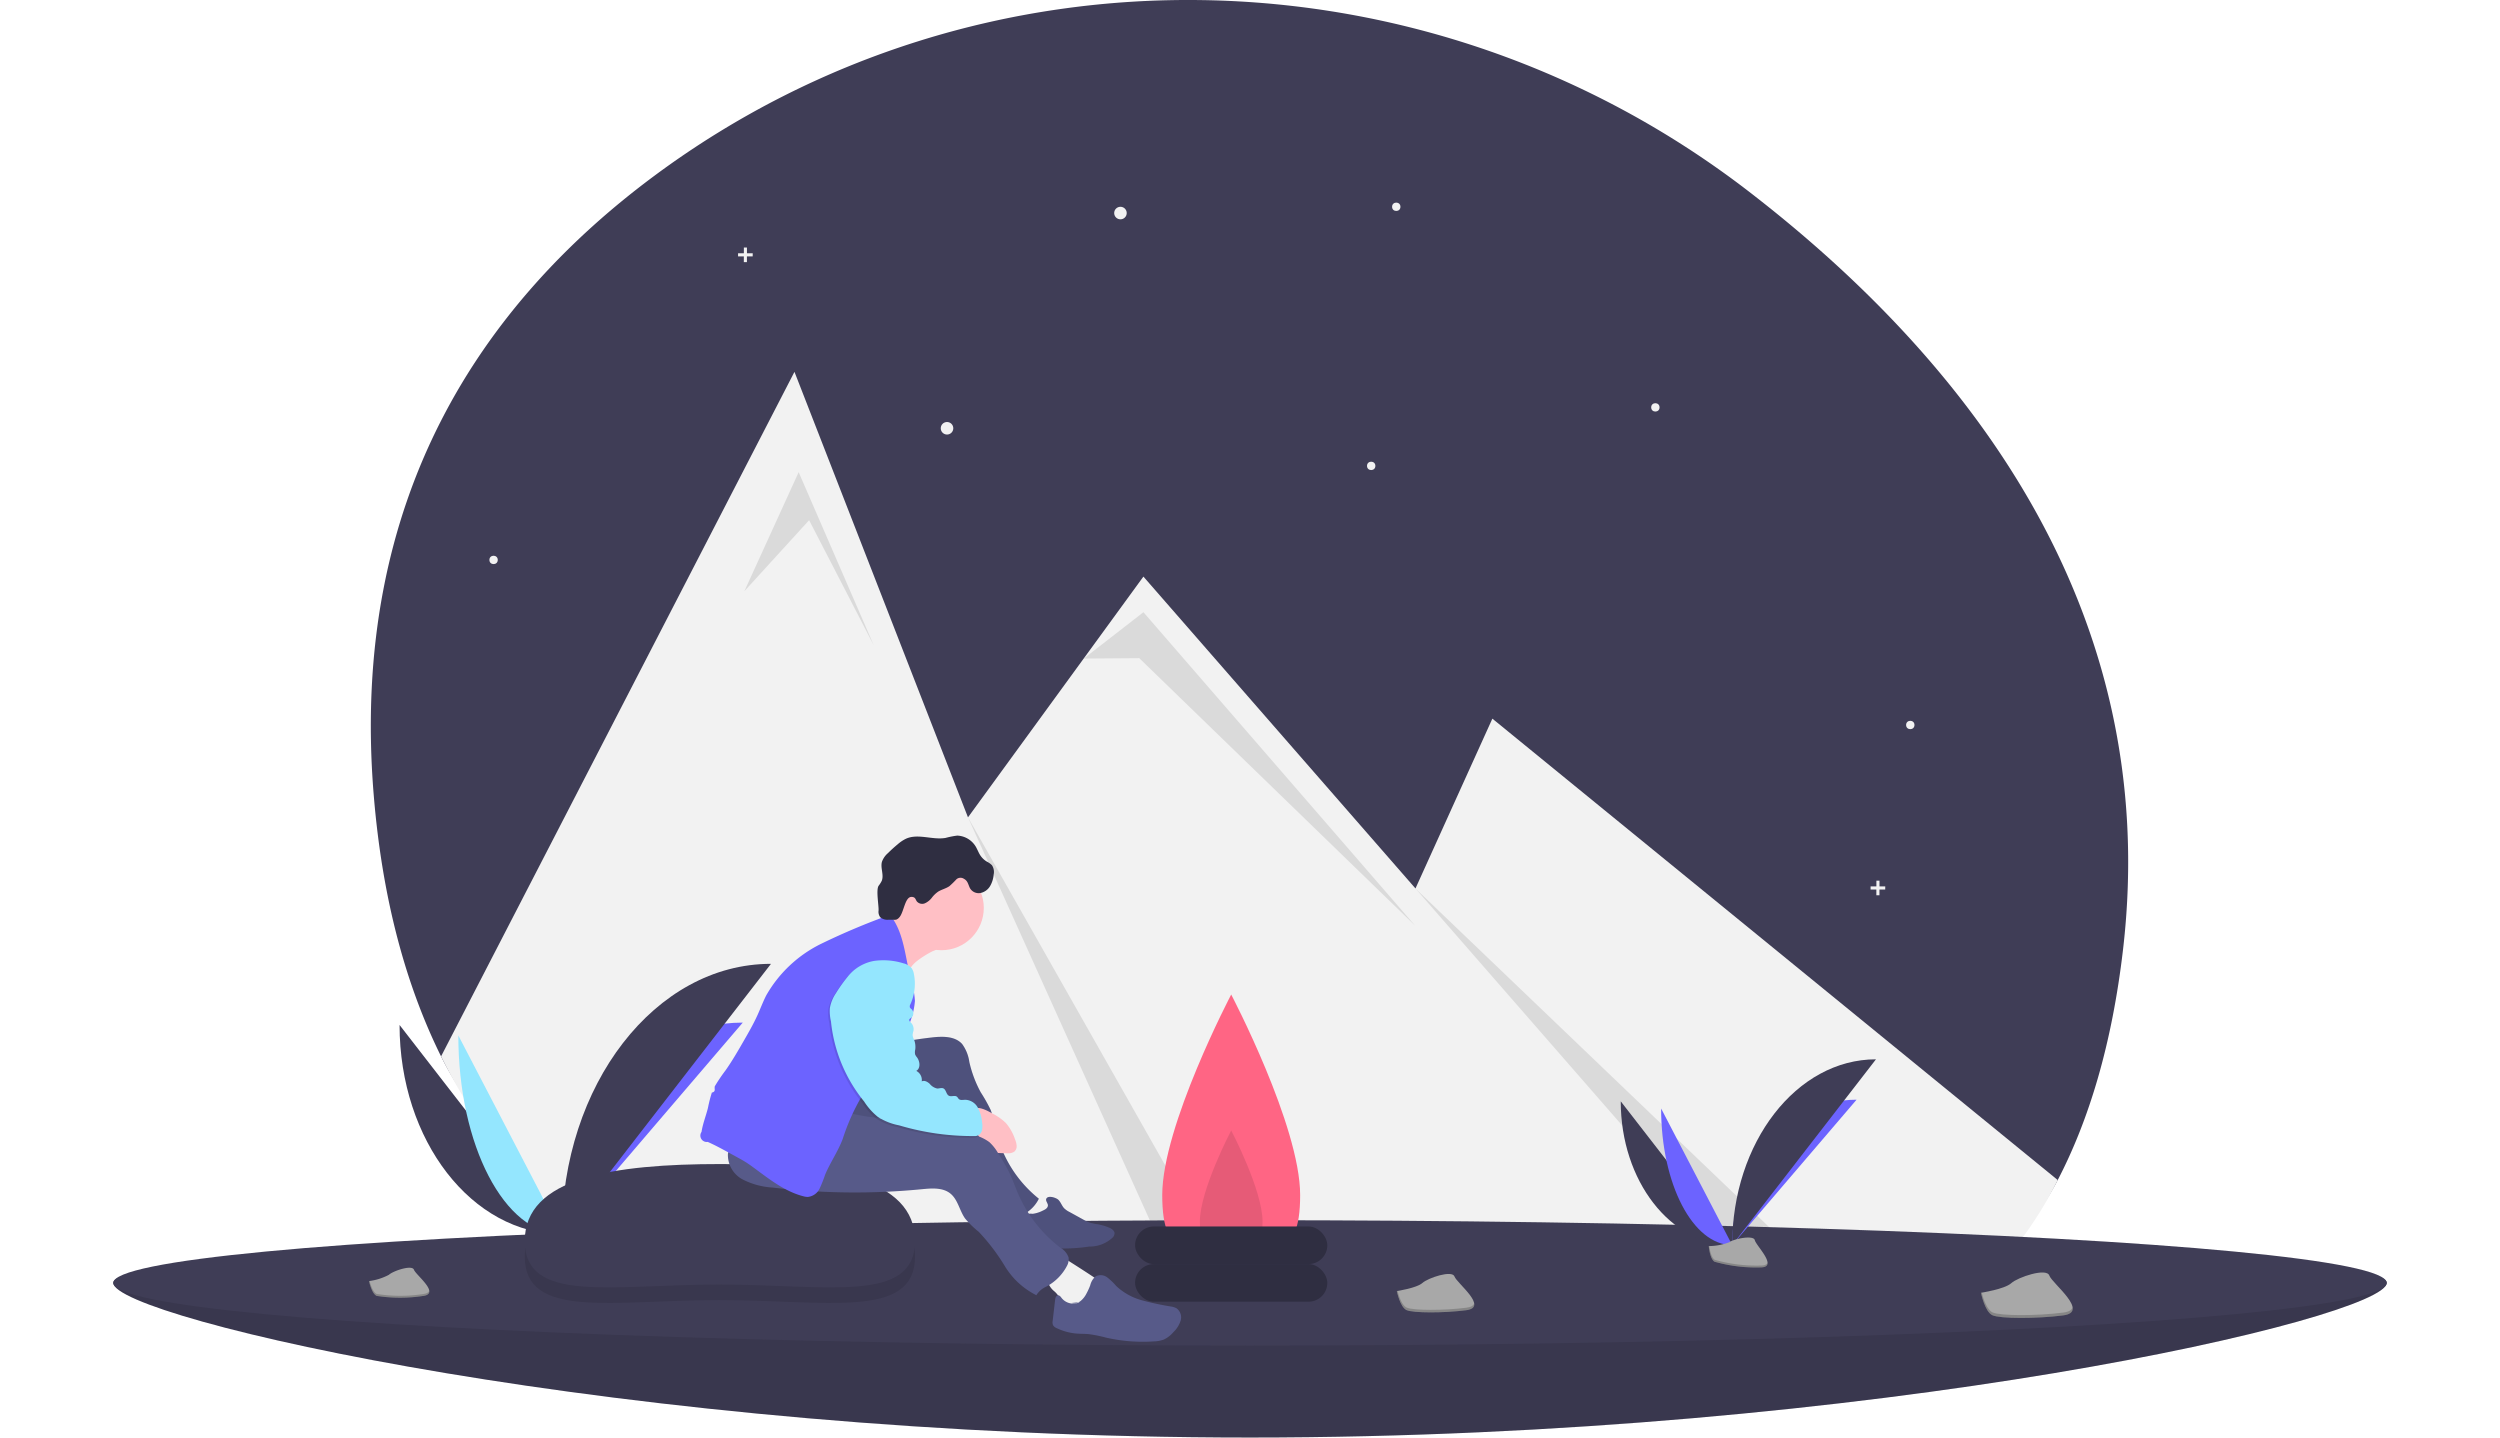 <svg xmlns="http://www.w3.org/2000/svg" width="279.184" height="160.533" viewBox="0 0 279.184 176.533">
  <g id="Group_127" data-name="Group 127" transform="translate(0 0)">
    <path id="Path_329" data-name="Path 329" d="M394.427,222.63c-1.352,11.586-4.162,20.887-8.019,28.306-5.132,9.884-13.91,13.867-21.752,18.034a49.593,49.593,0,0,1-7.046,3.064c-14.27,4.952-30.241,3.639-42.786,1.024a168.667,168.667,0,0,0-26.71-3.377q-3.841-.173-7.69-.172c-3.957.005-75.2,1.357-92.549-33.761-4.283-8.663-7.218-19.245-8.273-32.145-2.984-36.468,13.418-60.42,34.575-76.075C254.2,97.913,309.058,99.155,348.49,129.55,374.756,149.8,399.348,180.437,394.427,222.63Z" transform="translate(-147.624 -106.019)" fill="#3f3d56"/>
    <path id="Path_330" data-name="Path 330" d="M411.393,383.232a47.248,47.248,0,0,1-19.956,20.6,49.593,49.593,0,0,1-7.046,3.064c-14.27,4.952-30.241,3.639-42.786,1.024a168.686,168.686,0,0,0-26.71-3.377q-3.841-.173-7.69-.172-5.935.008-11.868.441c-25.7,1.889-65.131-1.65-82.477-36.769l43.4-84.063,16.153,41.472,5.155,13.238,14.208-19.5,7.336-10.067,33.41,38.3,9.443-20.854,65.377,53.353,3.646,2.974Z" transform="translate(-172.609 -238.315)" fill="#f2f2f2"/>
    <path id="Path_331" data-name="Path 331" d="M302,240.588l6.672-14.626,9.238,21.3-7.955-15.4Z" transform="translate(-224.506 -167.98)" opacity="0.1"/>
    <path id="Path_332" data-name="Path 332" d="M502.365,563.043q-3.841-.173-7.69-.172l-29.635-65.68Z" transform="translate(-360.079 -396.815)" opacity="0.1"/>
    <path id="Path_333" data-name="Path 333" d="M464.411,298.666l7.336-5.7,33.358,38.49-33.872-32.845Z" transform="translate(-345.242 -217.787)" opacity="0.1"/>
    <path id="Path_334" data-name="Path 334" d="M738.113,587.652a49.589,49.589,0,0,1-7.046,3.064L679.2,531.251Z" transform="translate(-519.285 -422.135)" opacity="0.1"/>
    <circle id="Ellipse_130" data-name="Ellipse 130" cx="0.77" cy="0.77" r="0.77" transform="translate(122.913 25.394)" fill="#f2f2f2"/>
    <circle id="Ellipse_131" data-name="Ellipse 131" cx="0.77" cy="0.77" r="0.77" transform="translate(101.615 51.824)" fill="#f2f2f2"/>
    <circle id="Ellipse_132" data-name="Ellipse 132" cx="0.513" cy="0.513" r="0.513" transform="translate(153.962 56.699)" fill="#f2f2f2"/>
    <circle id="Ellipse_133" data-name="Ellipse 133" cx="0.513" cy="0.513" r="0.513" transform="translate(46.188 68.247)" fill="#f2f2f2"/>
    <circle id="Ellipse_134" data-name="Ellipse 134" cx="0.513" cy="0.513" r="0.513" transform="translate(157.041 24.881)" fill="#f2f2f2"/>
    <circle id="Ellipse_135" data-name="Ellipse 135" cx="0.513" cy="0.513" r="0.513" transform="translate(188.86 49.515)" fill="#f2f2f2"/>
    <circle id="Ellipse_136" data-name="Ellipse 136" cx="0.513" cy="0.513" r="0.513" transform="translate(220.165 88.518)" fill="#f2f2f2"/>
    <path id="Path_335" data-name="Path 335" d="M300.8,119.17h-.708v-.708h-.38v.708H299v.38h.708v.708h.38v-.708h.708Z" transform="translate(-222.276 -88.064)" fill="#f2f2f2"/>
    <path id="Path_336" data-name="Path 336" d="M842.8,422.17h-.708v-.708h-.38v.708H841v.38h.708v.708h.38v-.708h.708Z" transform="translate(-625.197 -313.314)" fill="#f2f2f2"/>
    <path id="Path_337" data-name="Path 337" d="M335.184,716.322c0,4.251-62.5,18.989-139.592,18.989S56,720.573,56,716.322s62.5,3.592,139.592,3.592S335.184,712.07,335.184,716.322Z" transform="translate(-56 -558.777)" fill="#3f3d56"/>
    <path id="Path_338" data-name="Path 338" d="M335.184,716.322c0,4.251-62.5,18.989-139.592,18.989S56,720.573,56,716.322s62.5,3.592,139.592,3.592S335.184,712.07,335.184,716.322Z" transform="translate(-56 -558.777)" opacity="0.1"/>
    <ellipse id="Ellipse_137" data-name="Ellipse 137" cx="139.592" cy="7.698" rx="139.592" ry="7.698" transform="translate(0 149.846)" fill="#3f3d56"/>
    <path id="Path_339" data-name="Path 339" d="M574.936,606.615c0,8.5-3.791,6.159-8.468,6.159S558,615.118,558,606.615s8.468-24.634,8.468-24.634S574.936,598.112,574.936,606.615Z" transform="translate(-429.185 -459.848)" fill="#ff6584"/>
    <path id="Path_340" data-name="Path 340" d="M583.7,658.221c0,3.865-1.723,2.8-3.849,2.8s-3.849,1.066-3.849-2.8,3.849-11.2,3.849-11.2S583.7,654.356,583.7,658.221Z" transform="translate(-442.567 -508.2)" opacity="0.1"/>
    <rect id="Rectangle_215" data-name="Rectangle 215" width="23.607" height="4.619" rx="2.309" transform="translate(125.479 155.235)" fill="#2f2e41"/>
    <rect id="Rectangle_216" data-name="Rectangle 216" width="23.607" height="4.619" rx="2.309" transform="translate(125.479 150.616)" fill="#2f2e41"/>
    <path id="Path_341" data-name="Path 341" d="M193,596.547c0,14.2,8.909,25.693,19.919,25.693" transform="translate(-157.845 -470.676)" fill="#3f3d56"/>
    <path id="Path_342" data-name="Path 342" d="M270.626,621.4c0-14.361,9.942-25.981,22.228-25.981" transform="translate(-215.552 -469.84)" fill="#6c63ff"/>
    <path id="Path_343" data-name="Path 343" d="M221.125,601.564c0,13.49,5.681,24.405,12.7,24.405" transform="translate(-178.753 -474.406)" fill="#94e6fe"/>
    <path id="Path_344" data-name="Path 344" d="M270.626,600.494c0-18.35,11.491-33.2,25.693-33.2" transform="translate(-215.552 -448.931)" fill="#3f3d56"/>
    <path id="Path_345" data-name="Path 345" d="M254.295,692.957s2.825-.087,3.676-.693,4.345-1.33,4.557-.358,4.245,4.836,1.056,4.861-7.41-.5-8.26-1.014S254.295,692.957,254.295,692.957Z" transform="translate(-203.412 -541.212)" fill="#a8a8a8"/>
    <path id="Path_346" data-name="Path 346" d="M263.641,700.84c-3.189.026-7.41-.5-8.26-1.014-.647-.394-.9-1.808-.991-2.461l-.094,0s.179,2.278,1.029,2.8,5.071,1.04,8.26,1.014c.921-.007,1.239-.335,1.221-.82C264.677,700.652,264.326,700.835,263.641,700.84Z" transform="translate(-203.412 -545.624)" opacity="0.2"/>
    <path id="Path_347" data-name="Path 347" d="M777.429,633.081c0,9.758,6.122,17.655,13.687,17.655" transform="translate(-592.308 -497.835)" fill="#3f3d56"/>
    <path id="Path_348" data-name="Path 348" d="M830.769,650.16c0-9.868,6.832-17.853,15.274-17.853" transform="translate(-631.961 -497.26)" fill="#6c63ff"/>
    <path id="Path_349" data-name="Path 349" d="M796.755,636.528c0,9.269,3.9,16.77,8.728,16.77" transform="translate(-606.675 -500.398)" fill="#6c63ff"/>
    <path id="Path_350" data-name="Path 350" d="M830.769,635.793c0-12.609,7.9-22.812,17.655-22.812" transform="translate(-631.961 -482.893)" fill="#3f3d56"/>
    <path id="Path_351" data-name="Path 351" d="M819.548,699.328a7.117,7.117,0,0,0,2.526-.476c.585-.417,2.986-.914,3.131-.246s2.917,3.323.726,3.34a18.564,18.564,0,0,1-5.676-.7C819.671,700.894,819.548,699.328,819.548,699.328Z" transform="translate(-623.619 -546.304)" fill="#a8a8a8"/>
    <path id="Path_352" data-name="Path 352" d="M825.969,704.745a18.558,18.558,0,0,1-5.676-.7c-.445-.271-.622-1.243-.681-1.691l-.065,0s.123,1.565.707,1.921a18.566,18.566,0,0,0,5.676.7c.633-.005.851-.23.839-.564C826.682,704.616,826.44,704.742,825.969,704.745Z" transform="translate(-623.619 -549.335)" opacity="0.2"/>
    <path id="Path_353" data-name="Path 353" d="M949.813,717.5s2.915-.444,3.721-1.178,4.334-1.921,4.674-.941,5,4.477,1.7,4.9-7.737.413-8.682-.017S949.813,717.5,949.813,717.5Z" transform="translate(-720.458 -558.742)" fill="#a8a8a8"/>
    <path id="Path_354" data-name="Path 354" d="M959.927,727.1c-3.3.426-7.737.413-8.682-.017-.72-.327-1.164-1.76-1.335-2.425l-.1.016s.47,2.337,1.415,2.767,5.382.443,8.682.017c.953-.123,1.241-.5,1.162-1C960.977,726.774,960.636,727.008,959.927,727.1Z" transform="translate(-720.458 -565.913)" opacity="0.2"/>
    <path id="Path_355" data-name="Path 355" d="M670.26,717.806s2.46-.374,3.14-.994,3.658-1.622,3.945-.794,4.221,3.778,1.436,4.138-6.53.349-7.327-.014S670.26,717.806,670.26,717.806Z" transform="translate(-512.639 -559.257)" fill="#a8a8a8"/>
    <path id="Path_356" data-name="Path 356" d="M678.8,725.9c-2.785.359-6.53.349-7.327-.014-.607-.276-.982-1.485-1.126-2.046l-.082.013s.4,1.973,1.194,2.335,4.542.374,7.327.014c.8-.1,1.047-.423.981-.846C679.681,725.631,679.393,725.828,678.8,725.9Z" transform="translate(-512.639 -565.309)" opacity="0.2"/>
    <path id="Path_357" data-name="Path 357" d="M178.389,714.368a7.1,7.1,0,0,0,2.445-.774c.529-.483,2.848-1.262,3.071-.618s3.286,2.942,1.118,3.221a18.518,18.518,0,0,1-5.7-.011C178.7,715.9,178.389,714.368,178.389,714.368Z" transform="translate(-146.984 -557.047)" fill="#a8a8a8"/>
    <path id="Path_358" data-name="Path 358" d="M185.034,720.673a18.51,18.51,0,0,1-5.7-.011c-.473-.215-.765-1.156-.877-1.593l-.064.01s.309,1.536.93,1.818a18.518,18.518,0,0,0,5.7.011c.626-.081.815-.33.764-.659C185.723,720.46,185.5,720.613,185.034,720.673Z" transform="translate(-146.983 -561.759)" opacity="0.2"/>
    <path id="Path_359" data-name="Path 359" d="M300.849,679.985c0,7.755-10.809,5.356-24.044,5.356s-23.883,2.4-23.883-5.356,10.808-9.441,24.042-9.441S300.849,672.23,300.849,679.985Z" transform="translate(-202.392 -525.685)" opacity="0.1"/>
    <path id="Path_360" data-name="Path 360" d="M300.849,672.545c0,7.755-10.809,5.356-24.044,5.356s-23.883,2.4-23.883-5.356,10.808-9.441,24.042-9.441S300.849,664.79,300.849,672.545Z" transform="translate(-202.392 -520.154)" fill="#3f3d56"/>
    <path id="Path_361" data-name="Path 361" d="M431.959,545.448a11.6,11.6,0,0,0-1.811,1.147,3.893,3.893,0,0,0-1.259,1.7,15.732,15.732,0,0,1-.78-2.3,37.915,37.915,0,0,0-1.593-4.148,5.512,5.512,0,0,0,2.5-1.92,12.266,12.266,0,0,1,3.11,4.131c.106.28.413.579.484.83C432.715,545.243,432.228,545.3,431.959,545.448Z" transform="translate(-331.441 -428.585)" fill="#ffbfc5"/>
    <path id="Path_362" data-name="Path 362" d="M486.275,677.69a11.386,11.386,0,0,1,3.7,1.98.386.386,0,0,1,.168.228c.028.213-.257.3-.463.36-.607.175-1,.745-1.443,1.192s-1.166.8-1.688.44a1.638,1.638,0,0,1-.354-.373l-2.2-2.877a13.361,13.361,0,0,1,2.346-1.03" transform="translate(-374.167 -530.937)" fill="#f1f1f1"/>
    <path id="Path_363" data-name="Path 363" d="M493.785,679.188c.292.3.419.726.7,1.029a2.572,2.572,0,0,0,.652.453l1.686.928a4.876,4.876,0,0,0,.815.385,7.475,7.475,0,0,0,.968.2,7.021,7.021,0,0,1,1.365.4c.331.135.7.369.7.726a.79.79,0,0,1-.2.469,4.1,4.1,0,0,1-2.905,1.135,20.367,20.367,0,0,1-6.908-.117,2.948,2.948,0,0,1-1.214-.526,2.318,2.318,0,0,1-.561-2.432,1.316,1.316,0,0,1,.536-.8,2.82,2.82,0,0,1,1.21-.141,3.807,3.807,0,0,0,1.248-.4c.257-.116.554-.266.609-.572.051-.284-.282-.568-.212-.822C492.429,678.552,493.516,678.913,493.785,679.188Z" transform="translate(-377.715 -531.836)" fill="#575a89"/>
    <path id="Path_364" data-name="Path 364" d="M493.785,679.188c.292.3.419.726.7,1.029a2.572,2.572,0,0,0,.652.453l1.686.928a4.876,4.876,0,0,0,.815.385,7.475,7.475,0,0,0,.968.2,7.021,7.021,0,0,1,1.365.4c.331.135.7.369.7.726a.79.79,0,0,1-.2.469,4.1,4.1,0,0,1-2.905,1.135,20.367,20.367,0,0,1-6.908-.117,2.948,2.948,0,0,1-1.214-.526,2.318,2.318,0,0,1-.561-2.432,1.316,1.316,0,0,1,.536-.8,2.82,2.82,0,0,1,1.21-.141,3.807,3.807,0,0,0,1.248-.4c.257-.116.554-.266.609-.572.051-.284-.282-.568-.212-.822C492.429,678.552,493.516,678.913,493.785,679.188Z" transform="translate(-377.715 -531.836)" opacity="0.1"/>
    <path id="Path_365" data-name="Path 365" d="M508.105,710.262l.708.468a1.267,1.267,0,0,1,.515.508,1.169,1.169,0,0,1-.285,1.087,6.248,6.248,0,0,1-2.73,2.116,4.091,4.091,0,0,1-1.186.3.5.5,0,0,1-.276-.035c-.216-.114-.185-.423-.187-.667a2.936,2.936,0,0,0-1.024-1.8,2.4,2.4,0,0,1-.861-1.861,2.314,2.314,0,0,1,.61-1.089,4.535,4.535,0,0,1,.928-.876c.5-.327.677-.151,1.148.149Q506.792,709.4,508.105,710.262Z" transform="translate(-388.123 -553.7)" fill="#f1f1f1"/>
    <path id="Path_366" data-name="Path 366" d="M507.848,719.7a1.265,1.265,0,0,0,1.116-.252,2.84,2.84,0,0,0,.725-.932,7.807,7.807,0,0,0,.449-.988,2.111,2.111,0,0,1,.634-1.077,1.336,1.336,0,0,1,1.449.1,7.6,7.6,0,0,1,1.111,1.064,7.508,7.508,0,0,0,3.155,1.755,34.339,34.339,0,0,0,3.564.762,2.026,2.026,0,0,1,.686.221,1.382,1.382,0,0,1,.509,1.5,3.343,3.343,0,0,1-.888,1.422,3.556,3.556,0,0,1-1.18.914,3.747,3.747,0,0,1-1.2.226,20.324,20.324,0,0,1-5.9-.462,16.18,16.18,0,0,0-2.162-.432c-.445-.039-.893-.027-1.338-.057a7,7,0,0,1-2.552-.673.9.9,0,0,1-.465-.386.962.962,0,0,1-.034-.511l.3-2.587c.026-.225.1-.5.325-.54s.368.185.5.354a1.827,1.827,0,0,0,2.189.479" transform="translate(-390.167 -559.688)" fill="#575a89"/>
    <path id="Path_367" data-name="Path 367" d="M413.583,602.286c1.3-.146,2.8-.171,3.681.8a4.822,4.822,0,0,1,.888,2.2,14.322,14.322,0,0,0,1.406,3.745,19.729,19.729,0,0,1,1.23,2.188,15.639,15.639,0,0,1,.634,2.492,15.049,15.049,0,0,0,5.27,8.382,4.252,4.252,0,0,1-3.14,2.326,1.351,1.351,0,0,1-1.613-.439,21.7,21.7,0,0,1-1.719-2.105,30.717,30.717,0,0,1-4.86-8.118c-.363-1.051-.726-2.277-1.747-2.716a3.341,3.341,0,0,0-1.873-.066,25.477,25.477,0,0,0-4.109,1.055c-1.427.5-3.06,1.107-4.365.348a3.224,3.224,0,0,1-1.418-2.214,9.553,9.553,0,0,1,0-2.7,2.78,2.78,0,0,1,.285-1.168,2.528,2.528,0,0,1,.682-.691,14.1,14.1,0,0,1,3.844-2.071,24.36,24.36,0,0,1,4.113-.852Q412.17,602.445,413.583,602.286Z" transform="translate(-313.029 -474.886)" fill="#575a89"/>
    <path id="Path_368" data-name="Path 368" d="M413.583,602.286c1.3-.146,2.8-.171,3.681.8a4.822,4.822,0,0,1,.888,2.2,14.322,14.322,0,0,0,1.406,3.745,19.729,19.729,0,0,1,1.23,2.188,15.639,15.639,0,0,1,.634,2.492,15.049,15.049,0,0,0,5.27,8.382,4.252,4.252,0,0,1-3.14,2.326,1.351,1.351,0,0,1-1.613-.439,21.7,21.7,0,0,1-1.719-2.105,30.717,30.717,0,0,1-4.86-8.118c-.363-1.051-.726-2.277-1.747-2.716a3.341,3.341,0,0,0-1.873-.066,25.477,25.477,0,0,0-4.109,1.055c-1.427.5-3.06,1.107-4.365.348a3.224,3.224,0,0,1-1.418-2.214,9.553,9.553,0,0,1,0-2.7,2.78,2.78,0,0,1,.285-1.168,2.528,2.528,0,0,1,.682-.691,14.1,14.1,0,0,1,3.844-2.071,24.36,24.36,0,0,1,4.113-.852Q412.17,602.445,413.583,602.286Z" transform="translate(-313.029 -474.886)" opacity="0.1"/>
    <path id="Path_369" data-name="Path 369" d="M469.494,636.967a6.714,6.714,0,0,1,1.64,1.165,5.927,5.927,0,0,1,1.119,2.008,2.434,2.434,0,0,1,.194.774.885.885,0,0,1-.287.718,1.282,1.282,0,0,1-.81.2q-.565,0-1.129-.03a1.9,1.9,0,0,1-.668-.127,1.866,1.866,0,0,1-.521-.394,7.3,7.3,0,0,1-1.6-2.158c-.272-.6-.721-1.985-.292-2.61C467.584,635.868,469.027,636.7,469.494,636.967Z" transform="translate(-361.51 -500.209)" fill="#ffbfc5"/>
    <path id="Path_370" data-name="Path 370" d="M364.411,638.142a27.938,27.938,0,0,0,5.969.873,49.854,49.854,0,0,1,9.952,1.967,5.294,5.294,0,0,1,1.876.874,5.578,5.578,0,0,1,1.088,1.385,23.524,23.524,0,0,1,1.43,2.5c.365.779.642,1.6.982,2.386a16.774,16.774,0,0,0,5.232,6.7,2.241,2.241,0,0,1,.992,1.18,1.644,1.644,0,0,1-.155.969,6.043,6.043,0,0,1-2.6,2.633,2.737,2.737,0,0,0-1.2,1.045,9.478,9.478,0,0,1-3.87-3.572,24.921,24.921,0,0,0-3.212-4.222,11.276,11.276,0,0,1-1.673-1.632c-.687-.974-.873-2.306-1.8-3.057s-2.268-.654-3.462-.537a84.954,84.954,0,0,1-18.386-.2,9.258,9.258,0,0,1-3.672-1,3.4,3.4,0,0,1-1.8-3.144,3.493,3.493,0,0,1,2.237-2.594,12.543,12.543,0,0,1,3.509-.682A37.011,37.011,0,0,0,364.411,638.142Z" transform="translate(-274.623 -501.598)" fill="#575a89"/>
    <path id="Path_371" data-name="Path 371" d="M337.349,570.535c.151-1.007.542-1.96.787-2.948a18.073,18.073,0,0,1,.466-1.842l.02-.051a.428.428,0,0,0,.314-.18.529.529,0,0,0,.027-.277,1.877,1.877,0,0,1,.009-.3,21.08,21.08,0,0,1,1.314-1.948c.831-1.178,1.551-2.429,2.27-3.679.589-1.024,1.179-2.051,1.667-3.127.366-.807.673-1.641,1.078-2.43a15.722,15.722,0,0,1,6.808-6.359,85.123,85.123,0,0,1,8.36-3.518,1.674,1.674,0,0,1,.2.231c1.516,2.072,1.679,4.8,2.3,7.286a12.675,12.675,0,0,1,.588,3.044,9.348,9.348,0,0,1-1.459,4.3A23.432,23.432,0,0,1,359.8,562.4c-.429.531-.9,1.026-1.334,1.556a26.2,26.2,0,0,0-3.783,7.452c-.575,1.515-1.514,2.859-2.146,4.351a16.809,16.809,0,0,1-.688,1.734,1.81,1.81,0,0,1-1.458,1.023,2.132,2.132,0,0,1-.538-.084c-2.254-.58-4.142-2.071-6.015-3.452-.334-.247-.671-.491-1.021-.713s-.722-.426-1.09-.628l-.836-.458c-.913-.5-1.828-1-2.78-1.425a.784.784,0,0,1-.765-1.222Z" transform="translate(-265.112 -431.526)" fill="#6c63ff"/>
    <circle id="Ellipse_138" data-name="Ellipse 138" cx="5.194" cy="5.194" r="5.194" transform="translate(96.513 106.303)" fill="#ffbfc5"/>
    <path id="Path_372" data-name="Path 372" d="M433.052,512.368a1.231,1.231,0,0,0,1.279.6,1.792,1.792,0,0,0,1.194-.851,3.387,3.387,0,0,0,.442-1.432,1.5,1.5,0,0,0-.216-1.133,2.536,2.536,0,0,0-.659-.461,2.525,2.525,0,0,1-.82-.831c-.145-.24-.25-.5-.38-.751a2.783,2.783,0,0,0-2.4-1.594,10.4,10.4,0,0,0-1.431.285c-1.61.282-3.36-.57-4.854.095a4.523,4.523,0,0,0-1.016.677q-.631.52-1.213,1.1a2.51,2.51,0,0,0-.739,1.076c-.2.762.28,1.613-.027,2.34a3.53,3.53,0,0,1-.374.588c-.339.5.029,2.437-.008,3.037a1.127,1.127,0,0,0,.208.832,1.354,1.354,0,0,0,1.024.3l.674.008a.879.879,0,0,0,.3-.031.91.91,0,0,0,.339-.262c.561-.591.682-2.523,1.5-2.516a.6.6,0,0,1,.351.091c.148.108.191.307.3.457a.862.862,0,0,0,1,.234,2.243,2.243,0,0,0,.852-.688,3.358,3.358,0,0,1,.8-.761c.434-.253.925-.363,1.347-.649a11.474,11.474,0,0,0,.871-.85.758.758,0,0,1,.923-.052C432.8,511.486,432.824,511.913,433.052,512.368Z" transform="translate(-327.851 -403.301)" fill="#2f2e41"/>
    <path id="Path_373" data-name="Path 373" d="M403.5,566.482a8.272,8.272,0,0,1,3.619.291,1.915,1.915,0,0,1,1.009.6,1.829,1.829,0,0,1,.287.755,6.1,6.1,0,0,1-.438,3.679.483.483,0,0,0-.061.393.69.69,0,0,0,.2.2.715.715,0,0,1-.043,1.069c-.1.071-.224.132-.243.251s.1.23.2.321a1.153,1.153,0,0,1,.322,1.06,2.317,2.317,0,0,0-.1.47,1.5,1.5,0,0,0,.169.558,2.441,2.441,0,0,1,.156,1.234,1.354,1.354,0,0,0-.014.6,1.375,1.375,0,0,0,.229.363c.373.5.455,1.346-.086,1.661a1.251,1.251,0,0,1,.667,1.291c.323-.173.715.048.985.3a1.607,1.607,0,0,0,.911.571c.255.013.524-.12.757-.015.354.16.342.734.69.906.306.151.731-.1.991.125.091.076.137.195.224.275.2.181.506.1.774.093a1.822,1.822,0,0,1,1.545.943,4.624,4.624,0,0,1,.53,1.81,2.433,2.433,0,0,1-.02,1.04.893.893,0,0,1-.733.66,31.552,31.552,0,0,1-9.436-1.313,7.3,7.3,0,0,1-2.6-1.032,7.9,7.9,0,0,1-1.694-1.9,18.518,18.518,0,0,1-4.07-9.838,5.419,5.419,0,0,1-.133-1.629,4.594,4.594,0,0,1,.717-1.787,19.058,19.058,0,0,1,1.452-2.047A5.31,5.31,0,0,1,403.5,566.482Z" transform="translate(-310.298 -448.265)" opacity="0.1"/>
    <path id="Path_374" data-name="Path 374" d="M404.317,565.663a8.272,8.272,0,0,1,3.619.291,1.917,1.917,0,0,1,1.009.6,1.833,1.833,0,0,1,.287.755,6.105,6.105,0,0,1-.438,3.679.483.483,0,0,0-.061.393.69.69,0,0,0,.2.2.715.715,0,0,1-.043,1.069c-.1.071-.224.132-.243.25s.1.23.195.321a1.153,1.153,0,0,1,.322,1.06,2.315,2.315,0,0,0-.1.47,1.5,1.5,0,0,0,.169.558,2.443,2.443,0,0,1,.156,1.234,1.352,1.352,0,0,0-.014.6,1.371,1.371,0,0,0,.229.362c.373.5.455,1.346-.086,1.662a1.251,1.251,0,0,1,.667,1.291c.323-.173.715.048.985.3a1.606,1.606,0,0,0,.911.571c.255.013.524-.12.757-.015.354.16.342.734.69.906.306.151.731-.1.991.125.091.077.137.195.224.275.2.181.506.1.774.093a1.822,1.822,0,0,1,1.545.943,4.625,4.625,0,0,1,.53,1.81,2.431,2.431,0,0,1-.02,1.04.894.894,0,0,1-.733.66,31.552,31.552,0,0,1-9.436-1.314,7.3,7.3,0,0,1-2.6-1.031,7.9,7.9,0,0,1-1.694-1.9,18.518,18.518,0,0,1-4.07-9.838,5.422,5.422,0,0,1-.133-1.63,4.6,4.6,0,0,1,.717-1.787,19.085,19.085,0,0,1,1.452-2.047A5.31,5.31,0,0,1,404.317,565.663Z" transform="translate(-310.906 -447.656)" fill="#94e6fe"/>
  </g>
</svg>
